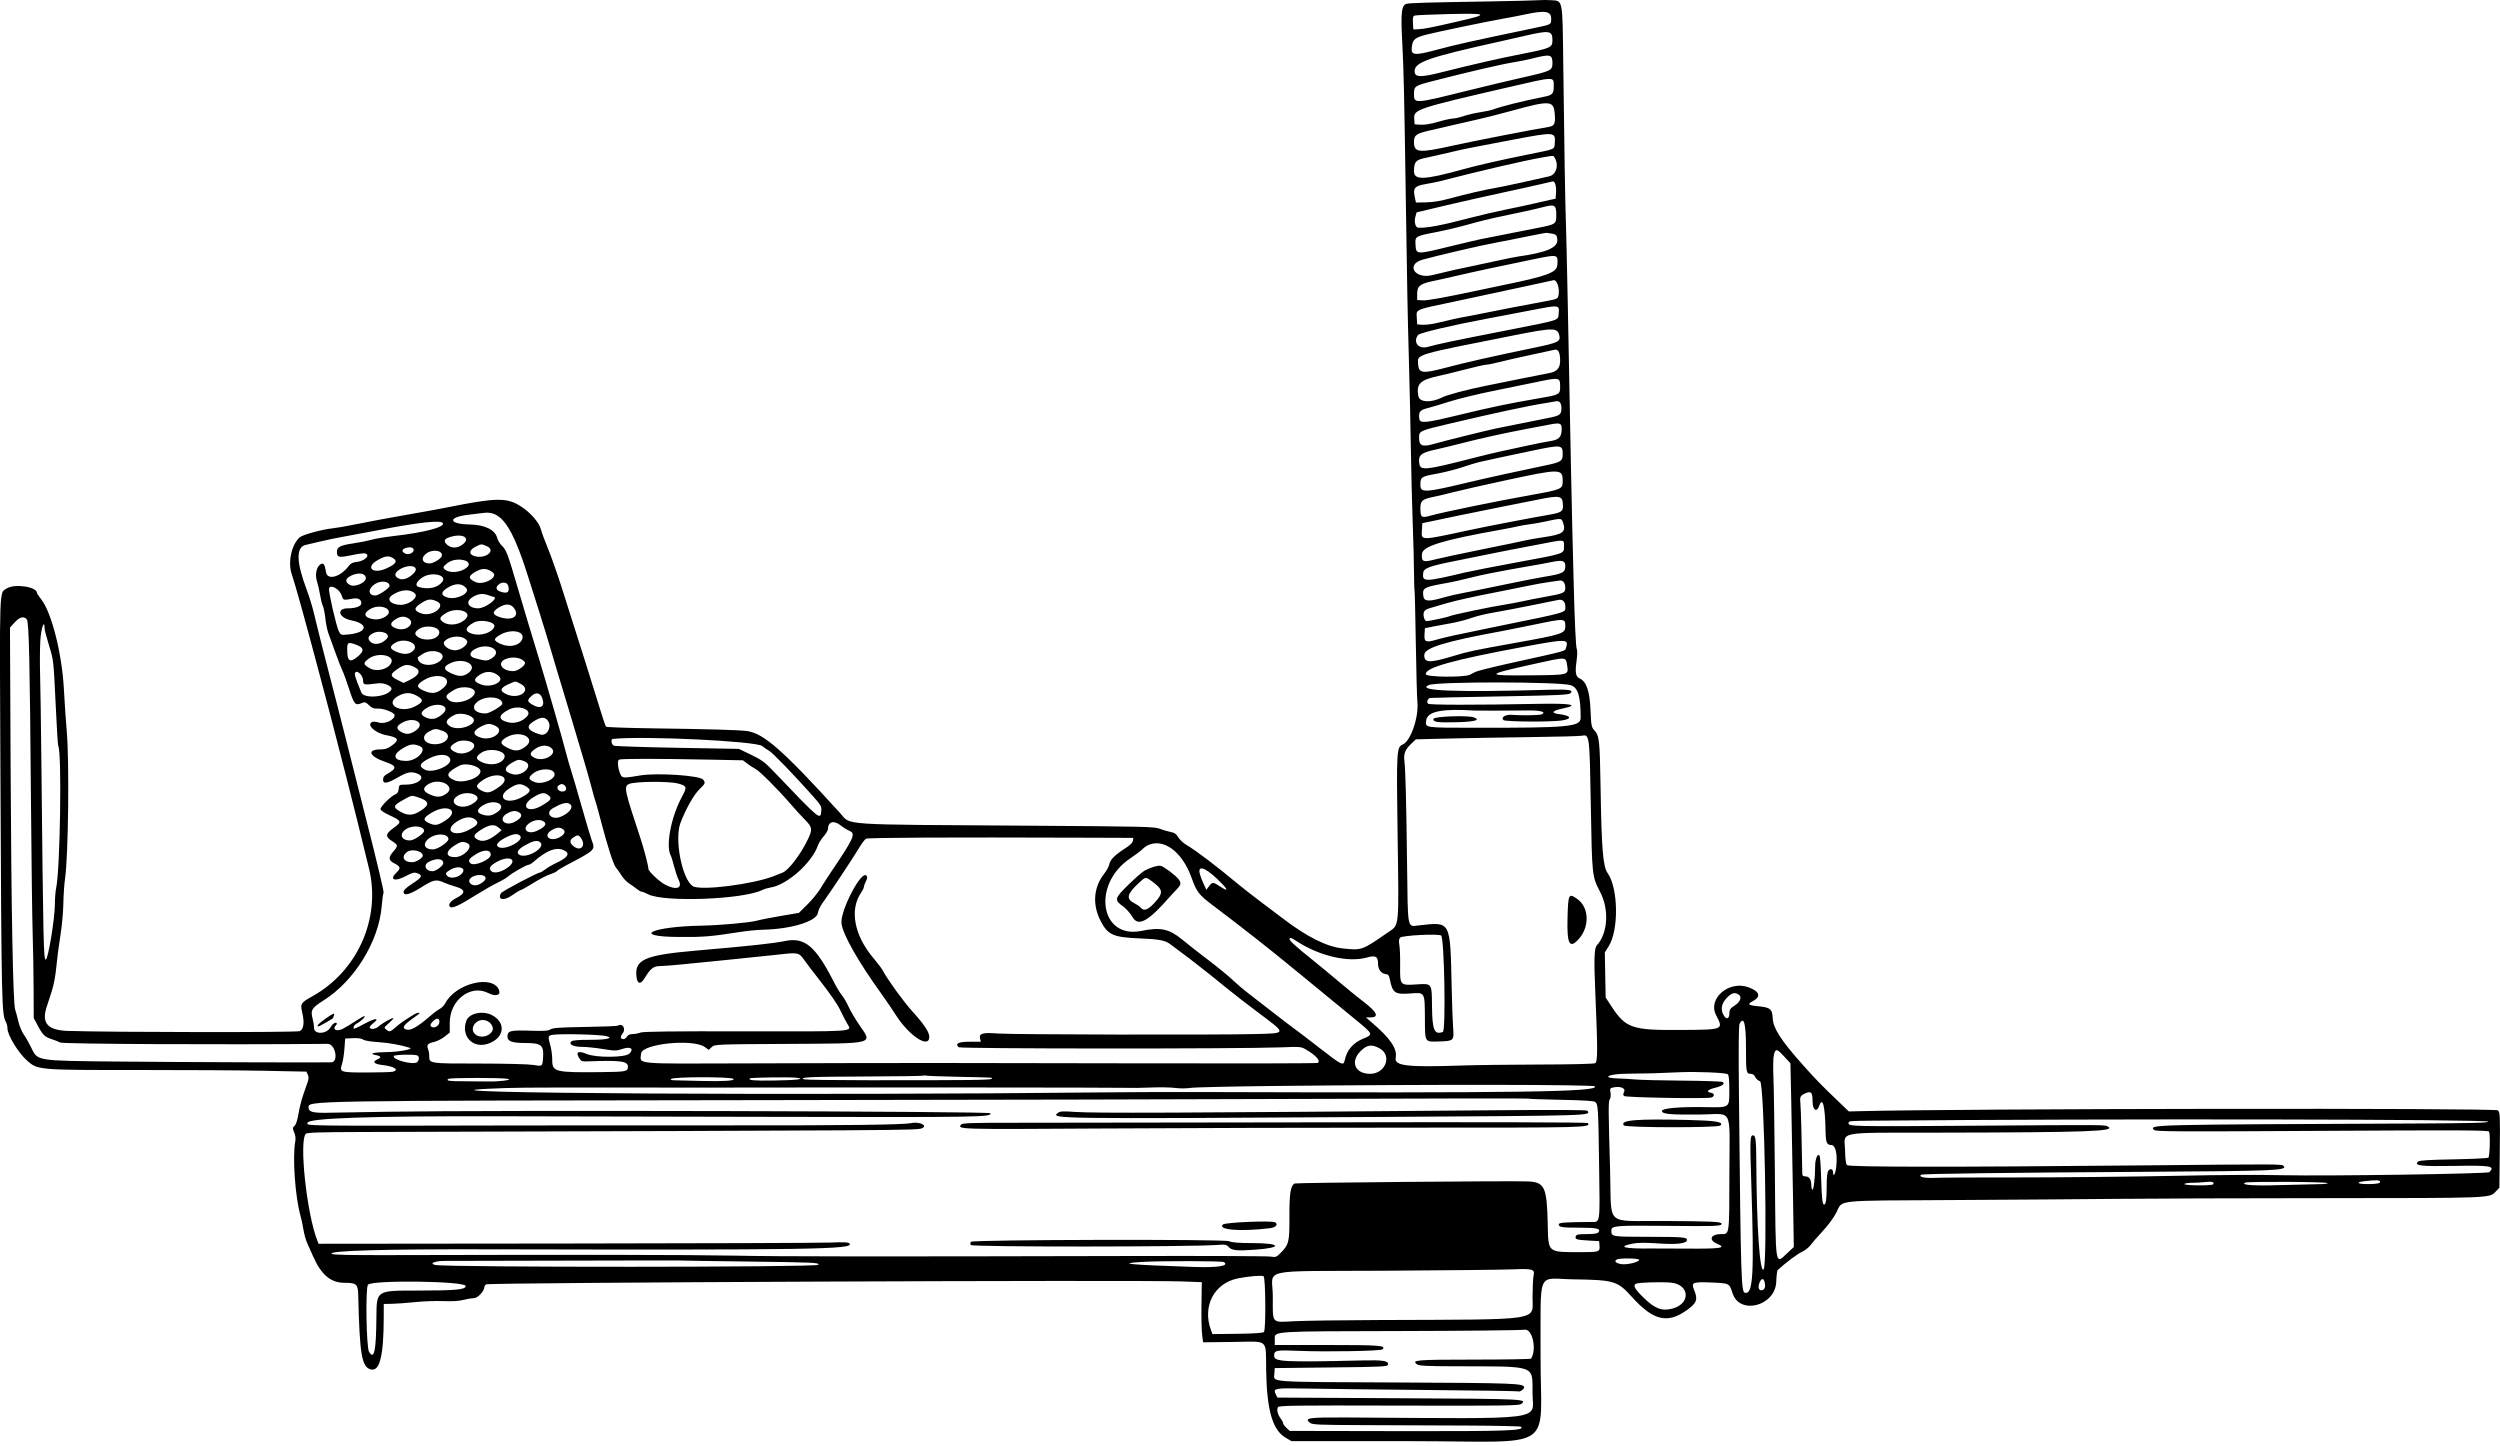 <?xml version="1.0" encoding="UTF-8" standalone="no"?>
<!DOCTYPE svg PUBLIC "-//W3C//DTD SVG 1.1//EN" "http://www.w3.org/Graphics/SVG/1.1/DTD/svg11.dtd">
<svg width="100%" height="100%" viewBox="0 0 600 347" version="1.1" xmlns="http://www.w3.org/2000/svg" xmlns:xlink="http://www.w3.org/1999/xlink" xml:space="preserve" xmlns:serif="http://www.serif.com/" style="fill-rule:evenodd;clip-rule:evenodd;stroke-linejoin:round;stroke-miterlimit:2;">
    <g id="path4152" transform="matrix(-1,0,0,-1,599.976,346.007)">
        <path d="M227.62,345.959C224.862,345.762 224.98,346.4 224.793,330.593C224.561,310.936 224.328,297.073 224.147,292.164C224.012,288.484 223.523,264.762 222.937,233.388C222.852,228.818 222.711,222.379 222.624,219.079C222.537,215.779 222.397,210.309 222.314,206.924C222.058,196.512 221.782,190.636 221.525,190.138C221.39,189.876 221.427,188.611 221.607,187.327C221.998,184.541 221.816,183.607 220.792,183.14C219.228,182.427 218.436,180.073 218.249,175.576C218.095,171.861 218.022,171.472 217.344,170.743C216.144,169.453 216.025,168.388 215.847,157.404C215.601,142.172 215.266,138.05 214.147,136.465C211.574,132.821 211.437,122.768 213.907,118.873L214.821,117.431L214.619,106.605L213.325,104.629C209.772,99.201 208.411,98.731 196.503,98.815C186.229,98.887 186.296,98.858 188.116,102.376C190.197,106.401 184.943,110.833 180.237,109.023C177.586,108.004 177.279,106.77 179.403,105.672C180.663,105.02 180.348,104.722 178.194,104.526C175.108,104.247 174.631,103.866 174.523,101.599C174.409,99.226 172.506,96.275 167.384,90.531C164.114,86.865 162.949,85.667 158.641,81.546L156.251,79.258L153.739,79.323C129.249,79.954 1.069,80.119 0.469,79.518C-0.025,79.02 -0.062,78.235 0.028,69.96L0.125,60.945L1.034,59.997C2.515,58.451 2.015,58.471 41.053,58.45C61.363,58.44 84.211,58.364 91.827,58.282C99.444,58.2 117.2,58.071 131.286,57.995C160.107,57.84 157.691,58.093 159.216,55.066C159.857,53.793 161.184,51.979 162.528,50.539C163.761,49.216 165.077,47.701 165.452,47.171C165.827,46.64 166.771,45.907 167.549,45.542C168.675,45.012 171.276,43.059 173.33,41.2C173.474,41.07 173.627,39.824 173.67,38.431C173.85,32.587 182.436,30.293 184.16,35.628C184.941,38.044 184.902,38.024 189.297,38.208C193.721,38.394 194.139,38.216 193.406,36.463C192.423,34.11 192.718,33.293 195.184,31.539C199.802,28.253 203.2,29.077 208.294,34.718C211.802,38.603 212.504,38.814 222.488,38.969C231.253,39.106 230.165,41.648 230.241,20.853C230.328,-2.951 225.661,0.129 261.639,0.129L290.004,0.129L291.451,0.979C294.572,2.814 295.937,7.552 296.098,17.109C296.228,24.87 295.28,24.047 303.963,23.942L311.237,23.854L311.469,25.685C311.597,26.692 311.666,29.94 311.623,32.902L311.545,38.287L316.314,38.462C326.941,38.851 482.804,38.196 483.334,37.759C483.545,37.585 483.718,37.318 483.718,37.166C483.718,36.159 485.32,34.44 486.261,34.436C486.809,34.434 487.951,34.248 488.799,34.022C489.809,33.753 491.456,33.656 493.569,33.742C495.344,33.813 498.389,33.706 500.336,33.502C502.282,33.299 504.775,33.115 505.875,33.094L507.875,33.055L507.879,29.824C507.893,20.65 508.842,16.804 510.96,17.336C513.161,17.888 513.666,20.851 514,35.165C514.061,37.809 514.418,38.133 517.258,38.133C520.616,38.133 522.86,40.024 524.849,44.527C525.276,45.496 525.9,46.891 526.235,47.628C526.57,48.365 526.978,49.819 527.143,50.859C527.308,51.899 527.637,53.443 527.875,54.289C529.141,58.802 529.81,68.358 529.114,72.011C528.977,72.732 529.063,73.498 529.364,74.218C529.787,75.23 529.78,75.361 529.276,75.817C528.929,76.131 528.586,77.183 528.347,78.667C528.138,79.961 527.63,81.999 527.217,83.195C526.805,84.391 526.311,85.819 526.121,86.367C525.872,87.084 525.867,87.568 526.105,88.089L526.435,88.815L536.387,89.019C541.861,89.132 555.757,89.216 567.268,89.207C590.66,89.189 590.914,89.211 593.419,91.409C595.589,93.315 598.191,97.583 598.191,99.236C598.191,99.671 598.346,100.316 598.535,100.669C599.577,102.616 599.617,104.406 599.877,160.671C600.087,206.254 600.177,203.596 598.395,204.764C596.53,205.986 591.114,205.203 591.114,203.713C591.114,203.587 590.638,202.873 590.057,202.126C587.566,198.925 585.096,189.112 584.641,180.611C584.456,177.142 584.157,172.71 583.977,170.764C583.307,163.522 583.563,140.63 584.375,135.067C584.561,133.798 584.74,131.098 584.774,129.067C584.807,127.036 585.132,123.574 585.495,121.373C585.857,119.173 586.289,115.85 586.454,113.988C586.634,111.94 587.067,109.631 587.548,108.141C587.985,106.787 588.551,105.038 588.805,104.253C590.036,100.455 588.496,98.738 583.728,98.589C572.678,98.244 528.691,98.201 528.029,98.535C527.078,99.016 526.87,100.603 527.444,103.017C527.94,105.107 527.784,105.355 524.989,106.91C514.195,112.92 508.571,125.498 511.369,137.375C512.219,140.987 515.985,156.173 516.787,159.224C517.674,162.602 518.819,167.045 519.403,169.379C519.742,170.733 520.443,173.433 520.961,175.38C521.478,177.326 522.579,181.48 523.407,184.611C526.495,196.294 529.289,206.361 529.921,208.086C530.949,210.889 530.051,215.246 528.079,217.031C527.387,217.657 522.805,218.919 520.182,219.207C519.167,219.318 517.089,219.67 515.566,219.988C512.357,220.659 506.031,221.833 499.872,222.9C497.503,223.31 494.11,223.937 492.333,224.293C480.893,226.586 478.344,226.619 475.04,224.523C472.652,223.007 470.6,220.656 470.152,218.923C469.977,218.246 469.208,216.168 468.442,214.307C467.676,212.445 466.213,208.291 465.19,205.075C459.634,187.608 458.426,183.785 457.266,179.995C455.266,173.46 454.738,171.858 454.499,171.599C454.377,171.466 449.303,171.289 443.225,171.204C429.684,171.016 422.811,170.822 420.787,170.569C416.739,170.065 412.088,165.981 398.337,150.853C395.639,147.886 399.394,148.136 353.128,147.84C325.113,147.66 322.913,147.608 321.586,147.092C320.802,146.787 319.631,146.441 318.985,146.323C318.09,146.16 317.663,145.861 317.195,145.068C316.857,144.495 316.001,143.685 315.293,143.268C312.914,141.868 307.988,138.131 302.637,133.665C301.612,132.809 299.181,130.915 297.234,129.455C295.288,127.995 293.003,126.272 292.157,125.626C286.281,121.137 281.549,118.769 277.669,118.376C273.063,117.911 273.177,117.87 266.769,122.303C264.099,124.151 264.224,122.814 264.556,145.935C264.841,165.78 264.787,166.71 263.329,167.324C261.393,168.139 259.4,174.002 259.81,177.675C259.905,178.528 260.072,184.834 260.182,191.689C260.292,198.543 260.428,204.234 260.486,204.333C260.543,204.433 260.601,206.371 260.614,208.641C260.629,210.911 260.772,216.368 260.934,220.769C261.096,225.169 261.291,232.994 261.367,238.156C261.443,243.318 261.654,252.873 261.835,259.389C262.156,270.935 262.255,276.056 262.593,298.932C262.951,323.183 263.091,329.353 263.429,335.705C263.822,343.091 263.631,344.79 262.373,345.098C261.551,345.299 257.152,345.426 242.92,345.657C236.996,345.754 231.526,345.889 230.765,345.957C230.003,346.026 228.584,346.025 227.61,345.957L227.62,345.959ZM234.086,342.518C235.565,342.202 237.814,341.767 239.083,341.553C242.345,341.001 255.49,338.267 257.701,337.681C260.281,336.996 260.836,336.573 261.086,335.094C261.496,332.665 260.808,332.549 255.085,334.081C250.37,335.344 247.037,336.087 232.059,339.217C227.521,340.165 227.697,340.072 227.697,341.522C227.697,343.359 229.12,343.58 234.086,342.518L234.086,342.518ZM260.409,342.281C260.866,342.147 260.947,341.843 260.87,340.529L260.778,338.939L259.399,339.004C258.122,339.065 256.423,339.406 249.546,340.985C242.487,342.606 242.927,342.857 252.417,342.625C256.508,342.525 260.104,342.37 260.409,342.281L260.409,342.281ZM234.006,337.409C235.698,337.018 238.468,336.39 240.16,336.014C257.262,332.217 260.47,331.092 260.47,328.892C260.47,327.415 259.014,327.378 253.782,328.717C251.537,329.292 249.008,329.916 248.161,330.103C247.315,330.29 245.099,330.807 243.238,331.251C241.376,331.695 237.36,332.547 234.314,333.144C227.86,334.41 227.39,334.625 227.39,336.309C227.39,338.68 228.045,338.789 234.006,337.409L234.006,337.409ZM231.954,332.031C233.252,331.701 235.283,331.281 236.468,331.097C239.452,330.635 247.123,328.856 256.394,326.477C260.355,325.46 260.624,325.272 260.624,323.526C260.624,321.069 260.586,321.071 248.315,324.12C243.83,325.234 237.598,326.721 234.468,327.424C227.684,328.947 227.39,329.091 227.39,330.894C227.39,332.921 227.927,333.055 231.954,332.031L231.954,332.031ZM238.468,324.954C259.676,320.053 260.699,319.713 260.564,317.611L260.471,316.167L258.991,316.073C258.057,316.013 256.527,316.268 254.837,316.765C253.366,317.198 251.782,317.552 251.317,317.552C250.852,317.552 249.675,317.82 248.701,318.148C247.728,318.475 245.936,318.89 244.721,319.07C243.506,319.25 242.142,319.538 241.691,319.709C239.658,320.482 234.958,321.657 229.269,322.814C227.389,323.196 227.082,323.541 227.082,325.268C227.082,327.7 226.516,327.716 238.468,324.954L238.468,324.954ZM237.083,319.447C240.13,318.613 243.661,317.709 244.93,317.439C246.2,317.168 248.692,316.597 250.469,316.169C252.246,315.742 255.016,315.1 256.624,314.742C260.052,313.979 260.624,313.585 260.624,311.987C260.624,309.328 259.532,309.221 251.239,311.072C246.661,312.094 231.459,315.056 228.239,315.554C226.869,315.766 226.604,316.424 226.865,318.956C227.165,321.864 228.091,321.908 237.083,319.447L237.083,319.447ZM236.864,312.484C247.448,310.488 248.383,310.299 252.623,309.293C254.739,308.79 256.954,308.288 257.547,308.177C260.184,307.68 260.611,307.225 260.62,304.896C260.628,302.697 258.103,302.804 248.777,305.396C245.414,306.33 239.635,307.645 233.237,308.932C226.495,310.288 226.946,310.095 226.832,311.669C226.637,314.377 226.765,314.388 236.864,312.484L236.864,312.484ZM230.006,308.186C234.306,307.436 244.782,305 254.469,302.497C255.062,302.344 256.565,302.044 257.809,301.83C260.478,301.37 260.897,300.873 260.432,298.712L260.149,297.396L257.686,297.443C256.025,297.475 254.125,297.792 251.846,298.417C248.158,299.429 243.584,300.482 240.929,300.929C239.431,301.182 231.421,302.912 228.19,303.682C226.505,304.083 225.815,306.22 226.785,308.033C227.16,308.735 226.923,308.724 230.005,308.186L230.006,308.186ZM229.94,301.865C231.33,301.531 235.721,300.557 239.699,299.703C243.676,298.848 249.87,297.448 253.462,296.593L259.993,295.037L260.291,293.959C260.62,292.769 260.275,291.414 259.631,291.366C257.704,291.219 253.989,291.917 247.237,293.695C244.868,294.319 240.99,295.222 238.621,295.701C236.251,296.18 233.136,296.849 231.697,297.187C230.258,297.526 228.527,297.919 227.85,298.061L226.62,298.319L226.526,299.96C226.445,301.364 226.78,302.474 227.284,302.474C227.354,302.474 228.548,302.2 229.939,301.865L229.94,301.865ZM229.508,296.329C231.156,295.889 235.988,294.82 240.006,294.007C241.952,293.613 245.256,292.799 247.348,292.198C249.44,291.597 253.04,290.737 255.349,290.288C260.343,289.316 260.372,289.298 260.253,287.3C260.11,284.897 260.064,284.893 252.57,286.727C248.96,287.611 245.384,288.454 244.622,288.602C243.86,288.75 241.368,289.244 239.083,289.7C236.798,290.156 233.208,290.865 231.105,291.277C226.511,292.175 226.466,292.206 226.466,294.459C226.466,296.799 226.855,297.038 229.508,296.329L229.508,296.329ZM233.39,289.269C235.76,288.776 239.36,288.067 241.391,287.692C244.586,287.103 255.102,284.651 258.542,283.693C262.66,282.546 260.454,278.952 256.26,279.972C251.681,281.086 249.751,281.522 246.623,282.149C244.93,282.488 242.092,283.096 240.315,283.501C238.537,283.906 236.391,284.334 235.545,284.452C228.924,285.375 226.086,286.581 226.219,288.413C226.317,289.755 226.401,289.812 228.775,290.124C228.944,290.146 231.021,289.762 233.391,289.269L233.39,289.269ZM231.544,283.864C238.849,282.373 246.993,280.623 250.315,279.833C252.177,279.39 254.649,278.837 255.81,278.604C259.119,277.941 259.854,277.382 259.854,275.53L259.854,274.009L258.623,273.919C257.475,273.835 253.362,274.578 244.468,276.476C242.437,276.909 240.152,277.392 239.39,277.548C228.595,279.76 226.347,280.593 226.215,282.429C226.033,284.973 226.067,284.982 231.543,283.864L231.544,283.864ZM234.73,277.106C238.901,276.187 246.05,274.652 250.615,273.696C260.57,271.61 260.067,271.822 259.947,269.759L259.855,268.162L258.625,268.062C257.948,268.007 256.425,268.187 255.24,268.463C254.055,268.739 252.254,269.157 251.239,269.392C250.223,269.628 248.838,269.908 248.161,270.015C247.484,270.122 246.03,270.403 244.93,270.638C242.319,271.198 232.634,273.071 229.003,273.719C226.428,274.179 226.136,274.3 225.965,274.983C225.577,276.527 226.203,278.738 227.037,278.774C227.097,278.776 230.559,278.026 234.73,277.106L234.73,277.106ZM233.391,271.375C236.945,270.689 241.237,269.869 242.93,269.554C251.338,267.99 259.254,266.123 259.638,265.614C260.942,263.882 259.532,262.131 257.329,262.747C254.748,263.47 251.742,264.1 238.16,266.765C225.559,269.238 226.03,269.092 225.908,270.568C225.712,272.948 225.418,272.916 233.391,271.375L233.391,271.375ZM236.621,265.527C260.51,260.798 259.773,261.016 259.64,258.721C259.506,256.401 258.653,256.268 253.171,257.714C248.045,259.067 241.922,260.45 231.391,262.635C225.987,263.756 225.398,264.057 225.747,265.519C226.194,267.397 227.17,267.398 236.621,265.527L236.621,265.527ZM232.621,260.824C235.414,260.225 238.806,259.452 240.16,259.106C241.514,258.761 242.928,258.476 243.301,258.473C243.675,258.471 245.891,257.971 248.225,257.364C250.56,256.756 253.439,256.053 254.624,255.801C259.157,254.836 260.122,253.887 259.57,250.94C259.285,249.421 256.508,249.281 253.813,250.65C252.664,251.234 247.875,252.51 243.545,253.385C241.514,253.796 237.498,254.608 234.621,255.19C231.744,255.772 228.885,256.336 228.267,256.443C226.337,256.779 225.543,257.65 225.543,259.434C225.543,261.395 225.989,262.275 226.878,262.068C227.244,261.983 229.828,261.423 232.621,260.824L232.621,260.824ZM231.243,254.31C233.27,253.884 237.975,252.919 241.699,252.165C245.423,251.412 250.152,250.254 252.209,249.592C254.266,248.931 256.656,248.22 257.519,248.013C259.176,247.615 259.566,247.077 259.342,245.498C259.176,244.321 257.831,244.459 249.392,246.516C242.31,248.242 237.438,249.259 231.158,250.321C225.641,251.255 225.543,251.305 225.543,253.197C225.543,255.457 225.666,255.481 231.243,254.31ZM229.082,249.26C232.818,248.698 241.336,246.872 252.162,244.31C259.354,242.608 259.394,242.59 259.394,240.931C259.394,238.946 258.603,238.657 255.574,239.537C253.242,240.215 243.247,242.693 240.776,243.206C238.509,243.676 232.184,244.946 228.353,245.7C225.618,246.238 225.236,246.517 225.236,247.982C225.236,249.308 225.706,249.896 226.598,249.687C226.949,249.605 228.067,249.412 229.083,249.26L229.082,249.26ZM233.39,243.106C238.59,242.128 244.924,240.734 249.045,239.66C251.098,239.125 253.898,238.446 255.269,238.151C258.961,237.356 259.643,236.789 259.341,234.763C259.079,233.002 257.995,233.114 246.314,236.106C243.945,236.713 241.037,237.415 239.852,237.666C238.667,237.917 235.829,238.531 233.544,239.031C231.259,239.531 228.738,240.031 227.941,240.143C225.935,240.425 225.239,241.076 225.18,242.725C225.118,244.45 225.448,244.618 227.95,244.137C229.08,243.92 231.528,243.456 233.39,243.106L233.39,243.106ZM232.313,237.827C237.49,236.746 243.109,235.539 244.93,235.117C245.692,234.941 247.561,234.372 249.085,233.853C250.608,233.335 253.369,232.637 255.222,232.302C258.918,231.635 259.074,231.526 259.081,229.61C259.087,227.669 258.019,227.733 247.238,230.323C243.707,231.171 234.011,233.299 229.19,234.285C225.376,235.065 224.928,235.344 224.928,236.944C224.928,239.293 225.162,239.321 232.313,237.827L232.313,237.827ZM238.929,230.658C244.007,229.56 249.476,228.321 251.084,227.904C252.692,227.488 254.839,226.981 255.854,226.778C258.605,226.228 259.086,225.824 259.081,224.073C259.073,221.804 258.859,221.64 256.686,222.244C253.486,223.134 241.024,225.691 232.313,227.245C225.265,228.503 224.928,228.651 224.928,230.493C224.928,233.589 225.349,233.594 238.93,230.658L238.929,230.658ZM231.415,225.99C233.517,225.56 237.314,224.806 239.853,224.314C242.391,223.822 246.892,222.909 249.854,222.285C252.816,221.661 256.001,220.991 256.931,220.796L258.624,220.442L258.718,218.794C258.867,216.21 259.284,216.211 247.392,218.771C243.244,219.664 232.315,221.769 228.071,222.492C225.353,222.956 224.823,223.299 224.859,224.573C224.932,227.131 225.375,227.227 231.415,225.99L231.415,225.99ZM487.474,222.474C492.609,221.885 492.443,220.233 487.239,220.134C483.625,220.065 481.173,218.868 480.647,216.913C480.483,216.306 479.99,215.471 479.55,215.059C478.473,214.05 478.164,213.24 475.856,205.386C473.85,198.558 473.124,196.139 470.643,187.999C468.844,182.1 465.031,168.836 464.173,165.492C463.798,164.03 463.202,161.953 462.849,160.876C462.496,159.799 461.365,155.941 460.335,152.302C459.304,148.663 458.249,145.115 457.989,144.418C457.078,141.968 456.963,142.083 464.087,138.323C465.217,137.727 466.222,137.107 466.322,136.947C466.421,136.786 467.169,136.434 467.984,136.163C468.799,135.892 470.557,134.982 471.89,134.14C473.224,133.298 474.598,132.522 474.944,132.415C475.29,132.309 476.214,131.755 476.999,131.184C478.999,129.728 480.641,129.994 479.752,131.63C479.499,132.096 470.979,136.608 470.353,136.608C470.209,136.608 469.631,136.96 469.068,137.389C468.504,137.819 467.343,138.495 466.488,138.891C463.568,140.244 463.013,141.265 464.792,142.009C466.573,142.753 468.846,141.868 471.754,139.301C472.281,138.835 472.899,138.454 473.126,138.454C473.64,138.454 477.186,136.425 478.076,135.622C478.437,135.296 479.572,134.632 480.597,134.147C481.623,133.662 483.918,132.352 485.697,131.235C489.761,128.684 491.422,127.917 491.944,128.351C492.523,128.831 491.918,129.729 490.543,130.43C488.121,131.666 488.18,132.535 490.734,133.241C491.535,133.462 492.744,133.891 493.421,134.195C495.295,135.037 495.941,134.902 498.832,133.069C501.651,131.282 503.114,130.909 503.114,131.977C503.114,132.383 502.41,133.033 500.937,133.986C498.66,135.459 498.446,135.947 499.86,136.447C500.572,136.699 501.022,136.58 502.651,135.71C505.267,134.312 506.642,134.884 504.807,136.608C503.746,137.604 503.838,138.032 505.268,138.762C506.769,139.528 506.841,140.198 505.576,141.639C504.382,142.998 504.409,143.216 505.884,144.147C507.553,145.201 507.485,145.883 505.576,147.254C503.451,148.781 503.509,148.961 506.576,150.384C507.82,150.96 508.653,151.536 508.653,151.819C508.653,152.436 506.271,154.846 505.212,155.301C504.594,155.566 504.362,155.911 504.289,156.671C504.192,157.684 504.186,157.687 502.499,157.701C499.503,157.724 497.682,159.455 499.751,160.312C501.242,160.93 502.211,160.746 504.541,159.402C507.122,157.914 508.038,157.791 508.038,158.933C508.038,159.489 507.763,159.869 507.092,160.241C504.639,161.599 504.713,162.212 507.442,163.126C511.368,164.44 512.058,166.15 508.662,166.15C507.533,166.15 506.921,166.357 505.93,167.075C504.023,168.456 504.326,169.017 507.273,169.562C509.993,170.065 512.17,172.141 510.607,172.742C510.327,172.849 509.655,172.79 509.112,172.611C507.647,172.128 505.268,173.212 505.268,174.363C505.268,174.983 507.94,176.028 509.314,175.947C510.247,175.892 510.686,176.06 511.406,176.75C512.247,177.556 512.388,177.593 513.249,177.237C514.711,176.631 515,176.966 516.19,180.646C516.804,182.545 517.514,184.501 517.769,184.994C518.023,185.486 518.785,187.437 519.462,189.329C520.139,191.221 520.901,193.317 521.156,193.988C521.411,194.658 521.743,196.282 521.892,197.597C522.042,198.912 522.319,200.275 522.507,200.626C522.695,200.977 522.983,202.122 523.147,203.171C523.311,204.22 523.652,205.713 523.905,206.49C524.43,208.103 524.031,209.969 523.031,210.587C522.334,211.017 522.015,210.551 521.738,208.701C521.429,206.644 518.255,207.508 516.273,210.188C515.822,210.799 515.32,211.044 514.281,211.162C512.835,211.325 511.491,212.288 511.865,212.893C512.152,213.357 512.912,213.321 515.935,212.698C518.68,212.133 519.099,212.246 519.111,213.558C519.122,214.702 518.349,215.12 515.411,215.559C513.81,215.798 511.738,216.209 510.808,216.471C509.877,216.734 507.453,217.138 505.422,217.369C498.248,218.186 493.338,219.454 493.66,220.408C493.956,221.285 499.575,220.662 510.192,218.575C512.308,218.159 515.493,217.565 517.27,217.255C519.047,216.946 521.678,216.401 523.117,216.045C524.555,215.689 526.111,215.324 526.573,215.234C528.957,214.769 528.896,211.169 526.391,204.534C525.767,202.88 524.977,200.319 524.635,198.841C523.932,195.798 521.243,185.191 519.196,177.382C518.441,174.505 517.505,170.835 517.116,169.227C516.726,167.619 514.855,160.211 512.957,152.764C511.06,145.317 509.251,138.047 508.938,136.608C508.625,135.17 508.241,133.48 508.085,132.854C507.93,132.228 507.876,131.642 507.965,131.552C508.055,131.462 508.24,130.065 508.377,128.447C509.085,120.047 514.915,110.593 522.239,105.963C525.192,104.097 525.492,103.595 524.934,101.459C524.744,100.735 524.598,99.769 524.609,99.312C524.645,97.707 521.632,97.764 520.706,99.387C520.197,100.28 519.488,100.771 519.169,100.452C519.078,100.361 519.167,100.122 519.367,99.922C519.985,99.304 519.777,98.757 518.925,98.757C518.171,98.757 517.334,99.197 514.104,101.291C513.391,101.753 512.682,102.134 512.529,102.137C512.079,102.146 513.347,100.887 514.269,100.411C514.734,100.17 515.116,99.757 515.116,99.493C515.116,98.916 515.139,98.908 512.242,100.447C509.802,101.744 508.758,101.722 510.435,100.409C510.982,99.981 511.35,99.504 511.254,99.348C510.96,98.874 509.807,99.032 509.135,99.639C508.23,100.456 505.576,101.943 505.576,101.633C505.576,101.49 506.095,100.924 506.73,100.375C507.846,99.409 507.864,99.361 507.287,98.913C506.47,98.28 506.356,98.307 505.038,99.459C503.979,100.386 502.877,101.152 500.549,102.579C499.85,103.008 498.94,103.068 499.447,102.653C499.518,102.595 500.372,101.967 501.345,101.258C503.261,99.862 503.547,99.186 502.35,98.885C501.398,98.646 499.65,99.632 497.169,101.809C496.184,102.673 494.974,103.589 494.481,103.844C493.988,104.099 493.372,104.718 493.113,105.221C490.638,110.006 481.67,112.2 480.204,108.379C479.724,107.129 481.033,106.778 482.804,107.682C487.032,109.838 492.036,105.979 492.036,100.563L492.036,98.194L493.279,97.209C493.963,96.668 495.102,96.095 495.81,95.936C497.32,95.596 497.624,95.233 497.24,94.224C497.086,93.818 496.96,93.09 496.96,92.605C496.96,90.74 497.071,90.757 485.014,90.755C478.933,90.753 473.159,90.61 472.073,90.434C469.733,90.054 469.797,90.007 469.639,92.225C469.429,95.156 470.065,95.68 473.835,95.68C477.029,95.68 478.189,96.089 478.189,97.215C478.189,98.606 477.484,98.796 472.869,98.645C469.389,98.532 468.409,98.593 467.849,98.96C467.295,99.323 465.602,99.441 459.584,99.536C455.421,99.601 451.88,99.739 451.713,99.841C450.591,100.535 449.668,99.107 450.531,98.011C450.871,97.579 451.062,97.085 450.957,96.914C450.643,96.407 449.911,96.56 449.499,97.219C449.245,97.626 448.781,97.835 448.132,97.835C447.591,97.835 446.759,97.993 446.282,98.187C445.653,98.443 438.767,98.526 421.105,98.491C394.545,98.437 395.457,98.373 396.574,100.215C396.961,100.852 397.667,102.204 398.143,103.22C399.003,105.052 400.611,107.385 403.867,111.528C404.798,112.713 406.138,114.479 406.845,115.452C408.349,117.522 408.164,117.49 414.426,116.775C416.576,116.53 421.313,116.038 424.952,115.683C428.591,115.328 433.53,114.836 435.928,114.591C438.326,114.345 440.897,114.144 441.641,114.144C443.125,114.144 443.908,113.524 445.239,111.297C446.194,109.699 446.977,109.76 447.203,111.449C447.774,115.708 445.35,116.79 432.799,117.875C419.651,119.012 414.535,119.564 411.47,120.179C406.826,121.111 404.207,118.896 399.863,110.365C399.193,109.048 398.315,107.594 397.912,107.134C397.51,106.673 396.797,105.453 396.329,104.421C395.861,103.389 394.701,101.417 393.752,100.038C390.525,95.353 389.611,95.594 411.086,95.471C428.44,95.371 428.453,95.371 429.167,94.7L429.881,94.03L430.79,94.701C433.578,96.763 445.919,95.52 446.115,93.158C446.334,90.512 448.402,90.706 420.897,90.794C382.728,90.917 370.486,90.918 325.805,90.805C302.838,90.748 283.901,90.79 283.723,90.901C282.969,91.367 284.063,92.646 286.413,94.045C287.728,94.828 287.761,94.831 292.722,94.637C302.377,94.259 369.525,94.289 369.907,94.671C370.807,95.571 369.959,95.988 367.231,95.988L364.573,95.988L364.763,96.745C365.073,97.982 364.141,98.25 360.518,97.968C357.066,97.698 307.839,97.592 298.636,97.835C291.122,98.032 291.15,97.862 297.803,102.84C300.66,104.978 304.231,107.746 305.738,108.991C309.035,111.713 315.026,116.412 316.941,117.776C317.703,118.319 318.683,119.049 319.119,119.397C320.258,120.308 321.798,120.605 326.327,120.786C332.795,121.045 334.063,121.6 335.798,124.926C337.854,128.868 337.544,133.057 334.956,136.329C334.382,137.053 333.83,138.092 333.727,138.638C333.526,139.712 332.3,140.907 329.712,142.553C328.738,143.173 328.137,143.786 328.075,144.225L327.977,144.917L339.307,144.957C372.596,145.076 391.65,144.986 392.146,144.708C392.442,144.543 393.262,143.428 393.97,142.231C395.233,140.095 401,131.416 402.664,129.147C403.129,128.513 403.591,127.49 403.692,126.872C404.015,124.885 410.156,123.014 416.798,122.878C418.152,122.85 420.714,122.599 422.491,122.319C429.446,121.225 431.166,121.086 437.21,121.136C448.627,121.23 443.634,123.634 431.57,123.851C427.312,123.928 420.102,124.568 418.467,125.015C417.549,125.265 414.874,125.794 412.522,126.191L408.246,126.912L406.214,128.915C405.096,130.017 403.697,131.723 403.105,132.707C402.512,133.69 401.31,135.559 400.433,136.86C395.003,144.912 394.543,145.945 396.104,146.597C396.654,146.827 397.642,147.444 398.3,147.967C399.861,149.207 401.258,148.785 401.258,147.072C401.258,146.734 401.721,145.938 402.287,145.303C402.853,144.668 403.47,143.695 403.659,143.141C405.08,138.958 411.082,133.615 415.044,133.005C415.671,132.908 416.547,132.646 416.992,132.423C421.556,130.128 440.628,129.407 444.425,131.386C445.066,131.72 445.759,131.996 445.965,132C446.171,132.004 446.686,132.287 447.109,132.631C447.532,132.974 448.381,133.585 448.995,133.989C449.61,134.393 450.428,135.251 450.815,135.897C451.201,136.542 451.788,137.374 452.119,137.744C452.758,138.459 454.135,142.743 455.898,149.5C456.49,151.766 457.034,153.718 457.108,153.837C457.181,153.956 457.596,155.425 458.029,157.102C458.462,158.779 459.425,162.158 460.168,164.612C460.911,167.066 461.96,170.597 462.5,172.459C463.04,174.321 463.829,176.952 464.254,178.306C464.678,179.66 465.555,182.568 466.202,184.768C468.17,191.464 469.545,196.016 470.475,198.924C470.962,200.448 472.214,204.394 473.255,207.695C477.051,219.719 479.688,223.494 483.883,222.915C484.56,222.822 486.177,222.624 487.476,222.475L487.474,222.474ZM392.037,135.855C391.76,135.521 391.788,135.21 392.159,134.492C392.423,133.981 392.64,133.38 392.64,133.157C392.64,132.934 392.966,132.269 393.364,131.68C396.131,127.585 394.926,121.418 390.298,115.991C389.36,114.891 388.384,113.595 388.129,113.111C386.986,110.941 383.074,105.54 380.994,103.26C378.225,100.223 376.946,98.302 376.946,97.177C376.946,94.203 381.792,97.377 385.017,102.464C385.818,103.726 387.341,105.962 388.402,107.433C393.972,115.151 397.713,121.746 398.019,124.387C398.368,127.397 393.216,137.275 392.037,135.855L392.037,135.855ZM481.885,102.366C478.39,100.518 478.934,96.813 482.892,95.498C486.547,94.284 489.43,97.4 488.038,101.06C487.36,102.843 484.096,103.536 481.885,102.366L481.885,102.366ZM485.785,100.551C487.252,99.172 486.371,97.22 484.281,97.22C482.765,97.22 481.427,98.395 481.735,99.456C482.236,101.18 484.472,101.784 485.785,100.551ZM519.853,102.272C519.955,102.004 520.039,101.737 520.039,101.679C520.039,101.538 523.291,99.681 523.539,99.681C524.129,99.681 523.522,100.355 521.914,101.483C519.932,102.873 519.568,103.012 519.853,102.272L519.853,102.272ZM229.384,220.781C230.399,220.561 231.992,220.287 232.923,220.171C233.854,220.056 235.1,219.84 235.692,219.691C236.285,219.542 237.946,219.209 239.385,218.952C253.817,216.374 258.574,214.924 258.71,213.061C258.847,211.187 258.422,210.999 255.68,211.717C254.419,212.048 249.232,213.157 244.154,214.182C239.077,215.206 234.438,216.169 233.845,216.322C233.253,216.475 231.245,216.823 229.383,217.095C224.745,217.773 224.009,218.38 224.919,220.775C225.256,221.662 225.324,221.662 229.383,220.781L229.384,220.781ZM492.433,216.955C493.393,216.59 493.487,216.006 492.699,215.293C491.775,214.457 490.455,214.373 489.324,215.077C486.534,216.814 488.956,218.277 492.433,216.955L492.433,216.955ZM230.614,215.357C233.322,214.83 236.507,214.221 237.692,214.004C238.876,213.787 241.161,213.331 242.769,212.99C244.377,212.649 247.883,211.937 250.561,211.408C256.93,210.148 258.278,209.652 258.409,208.522C258.667,206.287 258.112,206.293 248.309,208.624C246.87,208.966 241.124,210.087 235.541,211.114C224.49,213.146 224.614,213.105 224.614,214.766C224.614,216.641 224.222,216.602 230.614,215.357L230.614,215.357ZM485.883,214.774C487.331,214.035 487.522,213.078 486.312,212.618C483.689,211.621 480.676,213.849 483.178,214.936C484.474,215.5 484.457,215.501 485.883,214.774L485.883,214.774ZM503.244,214.14C503.764,213.631 502.643,212.828 501.731,213.057C500.785,213.294 500.365,214.105 500.981,214.506C501.451,214.812 502.776,214.598 503.244,214.14L503.244,214.14ZM497.593,213.22C499.109,212.141 498.692,210.777 496.846,210.781C496.024,210.782 494.222,211.849 493.98,212.478C493.466,213.819 496.017,214.343 497.593,213.22L497.593,213.22ZM509.439,211.516C512.339,209.816 510.515,208.139 507.31,209.557C504.871,210.636 504.427,211.395 505.795,212.149C506.798,212.702 507.677,212.549 509.439,211.516L509.439,211.516ZM492.563,210.894C493.655,210.063 493.762,209.788 493.179,209.306C492.027,208.354 489.349,208.607 487.947,209.801C485.994,211.464 490.432,212.515 492.563,210.894L492.563,210.894ZM232.615,210.195C233.884,209.991 235.961,209.626 237.23,209.384C238.5,209.141 240.715,208.722 242.154,208.451C243.593,208.181 246.016,207.637 247.539,207.243C249.062,206.849 251.14,206.378 252.155,206.197C258.32,205.098 258.558,204.981 258.403,203.125C258.283,201.695 257.309,201.543 254.084,202.448C251.77,203.097 250.436,203.396 246.462,204.156C245.193,204.399 241.454,205.166 238.154,205.859C234.853,206.553 230.907,207.324 229.383,207.573C224.895,208.306 224.306,208.607 224.306,210.167C224.306,211.475 224.989,211.658 227.747,211.091C229.155,210.802 231.345,210.398 232.615,210.194L232.615,210.195ZM503.873,209.457C505.344,208.624 505.492,207.742 504.26,207.152C503.269,206.677 501.834,207.203 500.634,208.48C499.158,210.051 501.549,210.773 503.873,209.457L503.873,209.457ZM485.348,209.05C487.675,207.872 487.797,207.186 485.838,206.302C483.968,205.459 480.308,207.456 481.663,208.581C482.835,209.553 484.05,209.707 485.348,209.05L485.348,209.05ZM516.239,207.539C517.19,206.916 517.05,206.139 515.886,205.58C514.747,205.035 512.182,206.178 512.182,207.231C512.182,208.592 514.378,208.759 516.239,207.539L516.239,207.539ZM498.663,207.38C500.082,206.403 500.45,205.401 499.488,205.13C497.149,204.471 495.028,204.915 493.882,206.303C492.47,208.013 496.442,208.908 498.663,207.379L498.663,207.38ZM228.305,206.299C229.235,206.186 231.59,205.76 233.536,205.353C235.482,204.945 238.529,204.332 240.306,203.991C245.763,202.942 250.833,201.821 252.769,201.235C253.784,200.928 255.396,200.458 256.351,200.19C257.758,199.796 258.124,199.557 258.282,198.927C258.471,198.173 258.05,196.932 257.605,196.932C256.956,196.932 252.506,197.891 252.06,198.127C251.471,198.439 241.828,200.458 238.767,200.91C237.667,201.072 235.798,201.425 234.613,201.694C233.428,201.963 230.878,202.463 228.946,202.805C224.832,203.533 224.304,203.762 224.304,204.81C224.304,206.149 224.857,206.839 225.787,206.661C226.241,206.575 227.374,206.411 228.305,206.299L228.305,206.299ZM510.083,205.779C511.754,204.645 511.631,203.086 509.873,203.086C509.113,203.086 506.486,204.86 506.486,205.372C506.486,206.551 508.595,206.789 510.083,205.779L510.083,205.779ZM480.491,205.538C481.194,204.762 480.711,204.132 479.176,203.825C478.044,203.599 477.668,204.098 477.994,205.395C478.239,206.373 479.662,206.455 480.491,205.538L480.491,205.538ZM491.978,205.263C494.25,204.104 494.425,203.071 492.434,202.57C490.287,202.029 487.103,203.671 488.06,204.825C488.983,205.936 490.357,206.09 491.978,205.263L491.978,205.263ZM521.01,204.702C521.16,203.945 519.241,195.629 518.654,194.495C518.173,193.565 518.153,193.559 516.251,193.749C511.792,194.194 511.429,196.274 515.662,197.121C518.712,197.731 519.344,200.009 516.463,200.009C514.542,200.009 513.255,200.507 513.255,201.252C513.255,202.151 514.069,202.572 515.335,202.33C517.492,201.916 517.647,201.952 517.912,202.932C518.359,204.592 520.76,205.963 521.01,204.702L521.01,204.702ZM505.793,203.217C507.324,202.216 506.302,200.918 503.921,200.842C501.847,200.776 499.437,202.648 500.397,203.58C501.557,204.706 503.741,204.559 505.793,203.217ZM486.691,202.617C488.378,201.512 487.526,200.009 485.212,200.009C483.418,200.009 479.972,202.683 481.637,202.783C481.679,202.785 482.257,202.977 482.921,203.208C484.222,203.661 485.374,203.48 486.691,202.617L486.691,202.617ZM232.762,200.654C236.147,199.977 240.232,199.203 241.839,198.933C243.447,198.664 245.713,198.101 246.875,197.682C248.038,197.262 250.185,196.709 251.646,196.452C253.108,196.195 255.134,195.817 256.15,195.612L257.996,195.239L258.09,193.774C258.209,191.919 257.818,191.737 255.277,192.466C253.036,193.108 250.698,193.621 240.609,195.68C223.184,199.237 224.299,198.909 224.299,200.473C224.299,201.627 224.978,202.248 225.992,202.022C226.33,201.947 229.377,201.331 232.762,200.654L232.762,200.654ZM498.911,201.233C500.708,200.093 500.698,199.421 498.874,198.789C496.175,197.853 492.675,200.615 495.181,201.704C496.653,202.344 497.285,202.264 498.911,201.233L498.911,201.233ZM480.358,200.147C481.889,199.181 481.835,198.527 480.179,197.945C477.088,196.86 475.076,198.105 476.662,200.121C477.488,201.171 478.723,201.179 480.358,200.147L480.358,200.147ZM510.825,199.995C512.994,198.889 512.702,197.708 510.175,197.37C508.68,197.169 506.644,198.166 506.644,199.098C506.644,200.318 509.141,200.854 510.825,199.995L510.825,199.995ZM492.809,198.94C494.56,197.914 494.718,197.37 493.482,196.617C491.901,195.653 489.321,196.141 488.077,197.639C486.698,199.301 490.439,200.329 492.809,198.94ZM505.333,197.186C506.519,196.342 506.308,195.637 504.719,195.133C502.325,194.374 500.06,196.561 502.086,197.676C503.085,198.226 504.085,198.076 505.333,197.186L505.333,197.186ZM596.467,196.619L597.583,195.384L597.43,161.923C597.273,127.683 596.848,105.059 596.336,103.69C596.177,103.267 595.845,102.032 595.597,100.946C595.349,99.86 594.749,98.406 594.264,97.715C593.779,97.024 592.992,95.647 592.516,94.654C590.924,91.336 591.524,91.435 571.879,91.235C558.062,91.094 521.692,90.962 520.436,91.049C518.641,91.172 519.508,95.495 521.325,95.48C547.471,95.255 584.801,95.441 585.509,95.799C585.968,96.032 586.899,96.397 587.576,96.61C589.218,97.128 589.719,97.613 590.892,99.822L591.884,101.69L591.91,108.614C591.924,112.422 592.027,118.446 592.138,122C592.249,125.554 592.427,139.264 592.533,152.465C592.812,187.397 593.021,196.726 593.537,197.347C594.247,198.201 595.267,197.949 596.467,196.62L596.467,196.619ZM231.539,196.142C234.416,195.541 237.808,194.86 239.078,194.627C253.315,192.021 258.157,190.536 258.157,188.777C258.157,186.857 256.888,186.833 250.925,188.639C247.519,189.671 246.317,189.924 236.308,191.718C225.025,193.741 224.307,193.977 224.307,195.66C224.307,197.63 224.382,197.635 231.539,196.142L231.539,196.142ZM486.137,196.646C488.409,195.487 488.579,194.43 486.583,193.875C484.495,193.295 481.808,194.191 481.333,195.625C480.971,196.721 484.515,197.474 486.137,196.646L486.137,196.646ZM499.337,195.089C500.509,194.374 500.609,193.736 499.645,193.115C497.847,191.957 494.781,192.549 494.549,194.1C494.334,195.531 497.53,196.19 499.337,195.088L499.337,195.089ZM590.298,192.239C590.405,190.335 590.43,186.7 590.353,184.161C590.277,181.622 590.14,172.344 590.05,163.543C589.597,119.35 589.516,115.691 588.998,115.691C588.443,115.691 586.823,125.471 586.806,128.923C586.8,130.362 586.669,132.093 586.518,132.77C585.527,137.196 585.105,165.568 586.008,167.03C586.094,167.17 586.379,171.843 586.641,177.414C587.115,187.506 587.121,187.558 588.194,191.046C588.786,192.972 589.271,194.807 589.271,195.124C589.271,197.651 590.129,195.239 590.298,192.238L590.298,192.239ZM479.948,193.655C481.64,192.685 481.597,192.23 479.738,191.43C477.56,190.494 475.122,191.104 474.612,192.712C474.025,194.561 477.347,195.148 479.948,193.655L479.948,193.655ZM510.468,194.019C511.631,193.418 511.842,192.744 511.099,192.001C510.14,191.043 508.232,191.419 507.093,192.792C506.108,193.979 508.714,194.927 510.468,194.019L510.468,194.019ZM493.222,192.171C494.181,191.22 491.964,189.616 490.219,189.999C488.807,190.309 487.504,191.559 487.905,192.217C488.74,193.585 491.824,193.558 493.223,192.171L493.222,192.171ZM234.303,190.777C251.365,187.611 258.005,185.747 257.782,184.188C257.683,183.491 248.699,183.385 247.227,184.063C246.889,184.219 246.266,184.534 245.843,184.764C245.42,184.993 241.542,185.96 237.226,186.911C223.805,189.871 224.388,189.712 224.145,190.476C223.438,192.704 223.853,192.716 234.302,190.777L234.303,190.777ZM505.182,191.704C506.685,190.787 506.443,190.136 504.324,189.387C502.853,188.868 501.739,188.992 500.874,189.772C499.005,191.456 502.799,193.157 505.182,191.704L505.182,191.704ZM516.645,190.141C516.645,187.288 516.026,186.85 514.168,188.392C512.445,189.823 512.57,190.597 514.645,191.327C516.458,191.965 516.645,191.854 516.645,190.141L516.645,190.141ZM486.026,190.202C487.45,189.38 487.417,188.423 485.952,188.029C483.313,187.318 482.987,187.322 481.872,188.074C479.097,189.948 483.001,191.947 486.026,190.202ZM498.495,189.081C499.169,188.655 499.72,188.251 499.72,188.183C499.72,186.246 496.122,185.786 494.258,187.484C492.356,189.217 496.066,190.615 498.495,189.081L498.495,189.081ZM511.387,187.991C512.898,186.897 512.876,186.562 511.236,185.628C509.51,184.645 506.651,185.418 506.031,187.034C505.362,188.778 509.324,189.486 511.387,187.991L511.387,187.991ZM478.794,187.759C480.756,186.8 479.428,184.932 476.783,184.931C475.643,184.93 473.642,186.466 474.01,187.06C474.726,188.218 477.135,188.57 478.794,187.759L478.794,187.759ZM231.846,186.646C243.663,184.03 243.72,183.826 232.615,183.928C223.374,184.012 223.482,183.983 223.866,186.315C224.215,188.426 223.87,188.412 231.846,186.646L231.846,186.646ZM492.064,186.76C493.601,185.976 493.55,185.296 491.897,184.518C489.928,183.591 488.938,183.557 487.725,184.377C484.841,186.327 488.729,188.462 492.064,186.761L492.064,186.76ZM504.537,185.469C506.407,184.219 506.415,183.734 504.578,182.823L503.121,182.101L501.772,182.754C499.188,184.005 498.809,185.177 500.721,186.008C502.226,186.662 502.893,186.568 504.537,185.469L504.537,185.469ZM485.173,183.823C486.391,182.896 486.235,182.381 484.54,181.733C482.092,180.798 478.718,182.423 480.283,183.784C481.741,185.052 483.539,185.067 485.173,183.823L485.173,183.823ZM514.804,184.141C514.804,183.876 514.514,182.942 514.16,182.064C513.806,181.186 513.401,180.174 513.261,179.814C512.614,178.154 506.753,178.755 506.047,180.553C505.753,181.304 507.741,182.205 509.265,182.012C512.689,181.578 512.801,181.599 512.835,182.689C512.883,184.228 514.804,185.644 514.804,184.141L514.804,184.141ZM498.185,182.815C500.054,181.691 500.117,181.077 498.442,180.317C496.337,179.361 495.185,179.501 493.571,180.906C490.867,183.261 494.764,184.872 498.185,182.814L498.185,182.815ZM257.026,181.608C260.311,180.2 250.659,179.818 228.155,180.467C223.343,180.606 222.105,180.386 223.156,179.58C223.579,179.257 226.586,179.113 236.85,178.927C249.818,178.692 255.672,178.566 256.663,178.501C257.297,178.46 257.672,177.551 257.236,177.115C256.921,176.8 246.298,176.79 230.462,177.088C223.002,177.228 220.835,176.823 224.729,176.015C227.456,175.448 227.895,174.883 225.808,174.623C222.827,174.25 222.549,173.452 225.27,173.077C228.017,172.7 238.751,172.786 239.154,173.189C239.81,173.846 238.701,174.554 237.184,174.445C234.6,174.26 230.609,174.323 230.026,174.558C228.764,175.065 230.112,175.514 232.847,175.498C234.328,175.489 237.755,175.47 240.463,175.454C243.171,175.438 245.594,175.439 245.848,175.456C253.729,175.991 257.329,175.306 257.665,173.207C257.968,171.313 258.247,171.36 246.587,171.343C223.311,171.311 220.614,171.562 220.617,173.767C220.625,178.966 221.264,181.028 223.033,181.57C225.781,182.413 255.073,182.445 257.026,181.608L257.026,181.608ZM246.181,173.819C244.572,173.185 246.056,172.778 250.361,172.674C255.094,172.559 256.093,172.702 255.943,173.478C255.826,174.087 247.593,174.375 246.181,173.819L246.181,173.819ZM477.49,181.995C479.974,180.957 480.238,180.211 478.415,179.383C475.335,177.985 472.138,180.446 475.107,181.93C476.399,182.575 476.122,182.567 477.49,181.995L477.49,181.995ZM490.951,180.454C493.056,179.221 493.251,178.844 492.236,177.971C490.846,176.776 486.731,177.835 486.069,179.558C485.517,180.998 488.95,181.628 490.951,180.454L490.951,180.454ZM472.447,178.944C473.501,177.967 473.473,177.665 472.261,176.926C470.425,175.807 469.262,176.286 469.689,177.986C470.123,179.714 471.209,180.091 472.447,178.944L472.447,178.944ZM504.517,178.9C507.84,176.953 503.781,174.641 500.307,176.502C498.326,177.564 498.24,178.064 499.879,178.992C501.494,179.906 502.847,179.879 504.517,178.9L504.517,178.9ZM484.954,177.887C487.194,176.527 486.321,174.775 483.405,174.775C482.523,174.775 479.415,176.599 479.415,177.117C479.415,178.679 482.861,179.158 484.954,177.887L484.954,177.887ZM497.467,176.147C499.194,175.136 499.22,174.394 497.552,173.726C496.168,173.173 495.028,173.484 493.613,174.803C491.739,176.548 494.901,177.651 497.467,176.147ZM477.812,175.731C480.474,174.373 480.543,173.286 478.007,172.647C476.446,172.254 474.564,172.854 473.462,174.096C472.072,175.662 475.456,176.934 477.812,175.731L477.812,175.731ZM490.898,174.429C492.992,173.351 493.312,172.522 491.955,171.695C489.745,170.347 484.812,172.329 486.627,173.836C487.644,174.68 489.824,174.982 490.898,174.429L490.898,174.429ZM472.127,172.739C473.871,171.597 473.262,170.586 470.309,169.722C468.573,169.213 467.324,171.915 468.672,173.263C469.439,174.03 470.369,173.889 472.127,172.739L472.127,172.739ZM503.453,172.565C504.878,171.764 504.97,171.097 503.756,170.38C502.523,169.651 501.604,169.718 500.259,170.632C497.634,172.416 500.564,174.188 503.453,172.565L503.453,172.565ZM484.651,171.575C486.624,170.521 486.58,169.591 484.529,168.954C481.766,168.096 478.652,170.594 481.018,171.77C482.414,172.465 483.053,172.431 484.651,171.575L484.651,171.575ZM497.107,170.377C499.129,169.232 498.209,167.394 495.613,167.391C492.632,167.387 491.282,169.694 493.74,170.594C495.392,171.199 495.69,171.18 497.107,170.377L497.107,170.377ZM478.406,169.059C480.087,168.074 480.037,167.472 478.196,166.544C476.366,165.621 475.449,165.671 473.923,166.776C471.05,168.857 475.171,170.955 478.406,169.059L478.406,169.059ZM233.237,169.091C239.754,169.008 248.477,168.857 252.624,168.754L260.164,168.567L261.19,167.594C262.725,166.139 263.137,165.159 262.928,163.462C262.658,161.269 262.476,154.295 262.28,138.617C262.079,122.558 262.281,123.601 259.433,123.915C251.7,124.767 251.94,125.221 251.577,109.075C251.485,105.013 251.33,100.651 251.231,99.382C250.988,96.268 251.08,96.17 254.382,96.062C258.145,95.94 257.959,95.653 257.999,101.631C258.041,107.977 257.964,107.844 261.445,107.576C265.185,107.289 265.754,107.673 266.404,110.922C266.611,111.955 266.784,112.168 267.481,112.25C268.504,112.369 269.242,113.363 269.242,114.624C269.242,116.466 269.801,116.798 271.912,116.206C276.435,114.936 283.425,116.583 288.931,120.216C290.092,120.982 290.475,121.085 290.475,120.631C290.475,120.208 288.93,118.799 285.13,115.755C283.291,114.281 280.321,111.83 278.532,110.306C276.742,108.783 274.093,106.63 272.645,105.522C269.483,103.103 268.92,101.849 270.991,101.837L272.165,101.83L270.826,100.683C266.274,96.785 264.594,94.318 265.01,92.142C265.381,90.204 262.349,89.842 249.393,90.278C245.839,90.398 237.254,90.507 230.315,90.521C222.861,90.536 217.46,90.668 217.117,90.844C216.524,91.147 216.519,94.152 217.088,107.383C217.455,115.919 217.376,118.427 216.716,119.148C214.112,121.995 213.741,127.643 215.884,131.817C217.898,135.741 217.88,135.579 218.18,152.585C218.485,169.904 218.469,169.784 220.417,169.422C220.953,169.322 226.722,169.173 233.238,169.091L233.237,169.091ZM221.338,130.181C218.612,128.206 218.446,123.637 220.996,120.733C223.266,118.148 223.935,119.329 223.771,125.626C223.616,131.557 223.51,131.755 221.338,130.181L221.338,130.181ZM452.907,168.657C453.443,168.597 453.249,167.36 452.654,167.046C452.4,166.912 445.546,166.684 437.421,166.539L422.65,166.275L419.702,164.856C417.161,163.633 416.417,163.084 414.317,160.884C403.044,149.072 403.057,149.083 402.862,151.434C402.777,152.454 402.98,152.805 404.905,154.973C409.285,159.904 414.589,165.394 415.376,165.81C415.823,166.046 416.574,166.56 417.044,166.951C418.481,168.149 445.822,169.449 452.907,168.657L452.907,168.657ZM490.294,167.956C492.3,166.92 492.346,166.153 490.449,165.394C488.052,164.434 484.657,166.851 486.889,167.928C487.811,168.372 489.463,168.386 490.294,167.956L490.294,167.956ZM503.532,166.27C505.948,164.759 505.462,163.397 502.503,163.385C499.894,163.374 497.317,166.105 499.175,166.912C500.756,167.599 501.609,167.473 503.532,166.27L503.532,166.27ZM471.509,166.292C472.894,165.351 472.958,164.782 471.749,164.157C469.425,162.955 465.801,165.192 467.802,166.594C468.802,167.294 470.202,167.18 471.508,166.292L471.509,166.292ZM484.433,165.369C485.922,164.358 485.883,163.794 484.274,163.064C482.138,162.095 479.503,162.639 478.915,164.172C478.29,165.8 482.465,166.706 484.433,165.369L484.433,165.369ZM496.938,164.011C499.301,162.818 499.574,162.106 497.989,161.272C496.15,160.304 491.359,162.346 491.937,163.852C492.416,165.101 494.639,165.171 496.938,164.011L496.938,164.011ZM451.427,163.687C451.869,163.413 451.673,161.49 451.066,160.159C450.641,159.226 450.391,159.212 446.312,159.9C442.292,160.577 431.938,159.885 431.211,158.891C430.631,158.098 430.667,158.008 432.151,156.544C433.492,155.223 435.471,151.686 436.682,148.451C438.14,144.555 436.27,135.012 433.722,133.343C431.91,132.156 419.065,133.779 414.036,135.831C413.529,136.038 412.686,136.374 412.165,136.577C410.677,137.158 407.698,141.107 405.991,144.763C404.957,146.977 405.047,147.522 406.728,149.207C407.532,150.013 409.072,151.697 410.151,152.949C413.262,156.559 417.624,160.928 418.642,161.452C419.155,161.717 420.049,162.293 420.628,162.733L421.68,163.534L429.552,163.692C442.399,163.949 451.006,163.947 451.427,163.687L451.427,163.687ZM477.134,162.927C479.138,161.752 479.052,160.698 476.911,160.19C474.486,159.614 471.868,162.317 473.966,163.229C475.343,163.827 475.647,163.798 477.135,162.927L477.134,162.927ZM489.675,162.267C492.85,160.662 493.179,159.712 490.898,158.734C488.862,157.861 484.66,159.314 484.66,160.89C484.66,162.111 488.111,163.058 489.675,162.267ZM471.941,160.438C473.309,159.395 473.234,158.917 471.604,158.295C469.728,157.578 466.403,159.1 466.917,160.44C467.39,161.674 470.321,161.673 471.94,160.438L471.941,160.438ZM483.903,158.897C485.905,157.616 485.983,157.034 484.262,156.194C482.92,155.538 482.154,155.733 480.032,157.27C476.937,159.512 480.561,161.035 483.903,158.897L483.903,158.897ZM449.041,157.84C450.284,157.244 450.106,156.403 446.298,144.916C445.387,142.167 444.372,138.269 444.353,137.447C444.341,136.867 441.622,134.33 440.293,133.657C437.585,132.284 436.105,132.827 437.103,134.826C437.381,135.383 437.873,136.846 438.196,138.078C438.519,139.309 438.852,140.429 438.937,140.567C440.283,142.745 438.976,149.854 436.331,154.736C435.035,157.129 435.102,157.379 437.193,157.949C439.416,158.555 447.708,158.478 449.041,157.839L449.041,157.84ZM497.163,157.816C498.615,156.919 498.525,156.112 496.892,155.371C495.17,154.589 494.206,154.613 492.937,155.468C490.33,157.225 494.433,159.504 497.163,157.816L497.163,157.816ZM465.842,157.569C466.539,157.126 466.125,156.159 465.191,156.051C464.215,155.938 463.757,156.665 464.353,157.383C464.781,157.899 465.232,157.955 465.841,157.569L465.842,157.569ZM477.75,156.768C481.133,154.604 478.398,152.688 474.755,154.671C472.627,155.829 472.362,156.439 473.648,157.223C475.061,158.084 475.824,158 477.75,156.768L477.75,156.768ZM471.911,154.696C475.296,152.671 473.496,150.634 470.058,152.601C467.724,153.936 467.417,154.378 468.317,155.107C469.316,155.916 470.003,155.837 471.911,154.696L471.911,154.696ZM490.086,155.046C492.736,153.408 489.568,151.407 486.793,152.966C485.062,153.939 484.887,154.808 486.307,155.381C487.459,155.846 489.015,155.708 490.086,155.046L490.086,155.046ZM503.305,153.968C505.634,152.665 505.724,152.281 503.943,151.238C502.127,150.174 500.845,150.23 498.97,151.457C496.664,152.966 496.947,153.842 500.045,154.784C501.218,155.141 501.198,155.146 503.305,153.968L503.305,153.968ZM467.273,152.038C469.29,150.86 467.611,149.062 465.369,149.999C463.046,150.969 462.065,152.654 463.504,153.2C464.223,153.473 465.48,153.085 467.273,152.038ZM483.891,152.827C485.649,151.833 485.711,150.904 484.049,150.457C482.653,150.081 481.855,150.237 480.583,151.132C478.158,152.841 481.152,154.375 483.891,152.827L483.891,152.827ZM496.353,150.974C498.412,149.735 498.576,149.21 497.123,148.517C495.568,147.776 495.005,147.853 493.107,149.067C489.453,151.405 492.581,153.243 496.353,150.974L496.353,150.974ZM478.35,150.723C480.58,149.408 478.721,147.518 476.431,148.773C474.89,149.617 474.485,150.363 475.256,150.935C476.09,151.555 477.053,151.489 478.35,150.723L478.35,150.723ZM490.452,148.742C493.538,146.664 491.057,144.999 487.537,146.786C485.335,147.904 484.938,148.515 485.905,149.299C486.996,150.182 488.606,149.985 490.452,148.742L490.452,148.742ZM472.812,148.532C474.911,147.172 473.489,145.54 471.131,146.604C469.269,147.443 468.649,148.232 469.412,148.791C470.276,149.423 471.592,149.323 472.812,148.532L472.812,148.532ZM484.351,146.973C486.417,145.731 486.619,145.107 485.178,144.42C483.998,143.858 482.443,144.388 480.464,146.029L479.582,146.761L480.308,147.377C481.337,148.25 482.405,148.144 484.351,146.974L484.351,146.973ZM502.441,147.068C504.262,145.957 503.757,144.301 501.596,144.301C500.623,144.301 498.199,145.938 498.199,146.596C498.199,147.75 500.839,148.044 502.441,147.068L502.441,147.068ZM467.621,146.738C469.859,145.354 467.843,143.782 465.56,145.131C464.43,145.798 464.168,146.485 464.853,146.985C465.619,147.546 466.431,147.473 467.621,146.738L467.621,146.738ZM478.846,144.874C480.668,143.902 481.186,143.031 480.172,142.641C478.447,141.98 474.215,144.288 475.13,145.391C475.709,146.088 476.871,145.926 478.846,144.874L478.846,144.874ZM496.477,145.142C498.697,143.872 498.459,142.147 496.063,142.147C494.966,142.147 492.352,143.883 492.352,144.612C492.352,145.82 494.753,146.128 496.477,145.142L496.477,145.142ZM462.359,145.035C463.37,144.372 463.316,143.64 462.193,142.81C460.55,141.595 459.304,143.113 460.519,144.848C461.09,145.663 461.358,145.691 462.359,145.035L462.359,145.035ZM474.042,143.091C475.608,142.213 476.128,141.354 475.38,140.881C473.605,139.756 468.732,142.694 470.376,143.898C471.101,144.428 472.013,144.228 474.042,143.091ZM490.916,143.071C493.136,141.663 493.074,140.3 490.789,140.3C488.633,140.3 486.268,142.852 487.736,143.595C488.863,144.165 489.305,144.093 490.916,143.071L490.916,143.071ZM324.726,143.025C325.089,142.831 325.599,142.43 325.86,142.134C326.121,141.838 327.415,140.871 328.736,139.986C337.996,133.782 335.958,120.564 326.054,122.591C321.453,123.533 319.369,123.088 316.222,120.491C314.964,119.454 312.656,117.636 311.093,116.451C307.607,113.81 305.29,111.915 303.567,110.297C302.846,109.62 301.581,108.545 300.755,107.908C299.93,107.272 297.247,105.189 294.793,103.28C292.339,101.372 289.846,99.471 289.254,99.057C288.661,98.643 285.971,96.586 283.274,94.487C277.931,90.325 277.545,90.136 277.248,91.535C276.718,94.027 275.226,95.754 272.721,96.772C270.353,97.735 270.381,97.802 274.636,101.29C281.488,106.906 284.85,109.667 288.984,113.071C295.199,118.188 301.528,123.163 309.021,128.819C312.245,131.252 312.802,131.983 314.003,135.347C316.285,141.742 320.921,145.061 324.727,143.024L324.726,143.025ZM321.411,138.212C320.659,138.056 317.693,135.819 317.084,134.949C316.437,134.026 316.528,133.626 317.641,132.484C318.191,131.919 318.868,131.197 319.144,130.879C324.397,124.833 326.794,123.517 328.181,125.916C328.689,126.794 329.688,127.932 330.402,128.444C332.606,130.027 332.523,130.37 329.139,133.689C327.51,135.287 325.747,136.816 325.221,137.088C323.708,137.87 322.08,138.351 321.411,138.212L321.411,138.212ZM326.647,134.109C329.496,131.482 329.781,130.274 327.791,129.259C327.136,128.925 326.42,128.434 326.199,128.168C325.439,127.251 324.466,127.607 322.827,129.401C320.709,131.718 320.816,132.538 323.49,134.475C325.062,135.614 325.007,135.62 326.647,134.109L326.647,134.109ZM502.316,141.509C503.777,140.36 503.099,139.07 501.035,139.07C500.139,139.07 498.511,140.08 498.511,140.635C498.511,141.774 501.195,142.391 502.316,141.509ZM485.944,140.884C487.472,139.904 487.708,139.468 487.064,138.823C486.219,137.979 482.202,139.671 482.202,140.871C482.202,142.185 483.908,142.191 485.944,140.884L485.944,140.884ZM480.68,139.184C482.291,138.308 482.717,137.691 482.169,137.03C481.586,136.327 480.038,136.55 478.459,137.563C475.458,139.488 477.451,140.942 480.68,139.184L480.68,139.184ZM497.049,139.176C498.476,138.451 497.876,136.915 496.165,136.915C495.343,136.915 493.592,138.229 493.589,138.848C493.585,139.963 495.202,140.116 497.049,139.176L497.049,139.176ZM312.12,136.815C312.087,136.35 311.697,135.179 311.253,134.212L310.445,132.453L309.825,133.299C309.047,134.361 308.806,134.355 307.116,133.233C305.328,132.047 305.148,132.304 306.66,133.881C309.93,137.292 312.241,138.533 312.12,136.815L312.12,136.815ZM491.969,137.226C493.056,136.564 493.164,136.31 492.6,135.746C491.984,135.129 490.308,135.313 489.396,136.097C487.652,137.598 489.808,138.544 491.969,137.226L491.969,137.226ZM487.233,135.006C487.673,134.307 486.969,133.53 485.896,133.53C484.958,133.53 483.43,134.577 483.43,135.219C483.43,136.385 486.471,136.214 487.233,135.006L487.233,135.006ZM263.964,120.966C264.239,120.612 264.29,120.072 264.13,119.222C264.002,118.545 263.918,116.296 263.942,114.225C263.997,109.494 263.995,109.491 259.944,109.753C256.294,109.99 256.344,110.061 256.297,104.623C256.246,98.772 255.743,97.562 253.692,98.349C252.939,98.638 253.339,121.01 254.105,121.484C254.876,121.96 263.545,121.504 263.963,120.966L263.964,120.966ZM185.415,106.654C186.937,105.132 187.169,103.51 186.078,102.019C185.533,101.274 184.942,101.626 184.936,102.7C184.93,103.699 184.737,103.993 183.619,104.705C182.34,105.519 181.878,106.707 182.627,107.254C183.547,107.927 184.305,107.764 185.415,106.654L185.415,106.654ZM496.054,100.912C496.779,100.187 496.837,99.726 496.231,99.494C495.5,99.213 494.515,99.945 494.515,100.769C494.515,101.701 495.201,101.765 496.054,100.912L496.054,100.912ZM182.475,100.306C182.697,99.89 182.746,94.436 182.628,82.996C182.169,38.177 182.098,35.908 181.139,35.725C179.233,35.362 178.961,40.187 179.662,61.897C180.008,72.623 179.976,73.524 179.252,73.524C178.624,73.524 178.489,72.448 178.463,67.215C178.385,51.634 177.627,40.419 176.715,41.336C175.717,42.339 176.531,86.137 177.554,86.493C178.016,86.654 178.549,87.125 178.738,87.54C178.965,88.037 179.335,88.294 179.825,88.294C180.876,88.294 180.941,88.654 180.941,94.494C180.941,100.375 181.435,102.247 182.475,100.305L182.475,100.306ZM467.424,97.637C468.504,97.421 468.509,97.379 467.774,94.604C467.595,93.927 467.445,92.586 467.441,91.625C467.429,88.735 466.808,88.58 455.74,88.697C449.68,88.761 449.278,88.841 449.278,89.994C449.278,91.336 450.996,91.568 458.798,91.28C460.386,91.222 460.5,91.269 461.056,92.218C461.847,93.566 461.134,93.877 459.146,93.05C456.896,92.114 449.875,92.176 448.911,93.141C447.731,94.322 448.677,94.925 450.653,94.252C452.051,93.775 452.37,93.775 455.297,94.249C457.026,94.528 459.26,94.757 460.262,94.757C462.343,94.757 463.559,95.356 462.879,96.044C462.587,96.34 461.347,96.45 458.289,96.45C454.288,96.45 452.49,96.888 454.565,97.358C456.298,97.751 465.822,97.957 467.423,97.637L467.424,97.637ZM517.316,94.289C517.417,92.931 517.671,91.298 517.882,90.661C518.538,88.673 518.333,88.602 511.94,88.607C508.871,88.61 506.05,88.695 505.669,88.797C504.061,89.228 505.382,90.087 508.124,90.393C510.178,90.623 510.713,91.155 509.463,91.725C508.365,92.225 508.469,92.538 509.818,92.791C511.623,93.13 510.247,93.478 506.977,93.511C504.286,93.538 500.661,94.219 501.591,94.522C503.631,95.188 506.837,95.765 509.285,95.907C511.015,96.008 512.459,96.252 512.824,96.504C513.224,96.782 514.084,96.901 515.285,96.845L517.132,96.758L517.316,94.289L517.316,94.289ZM273.457,93.716C275.994,91.178 274.768,88.29 271.152,88.29C267.468,88.29 265.797,92.644 268.821,94.363C270.744,95.455 271.875,95.297 273.457,93.716L273.457,93.716ZM174.268,92.73C174.414,92.065 174.453,89.721 174.354,87.521C174.255,85.32 174.098,74.935 174.004,64.441C173.798,41.206 174.005,42.494 170.937,45.351L169.461,46.725L169.661,59.121C169.772,65.939 169.954,75.858 170.066,81.163L170.271,90.808L171.803,92.484C173.545,94.391 173.894,94.425 174.268,92.729L174.268,92.73ZM505.457,92.571C505.986,91.715 500.784,90.326 499.875,91.081C499.336,91.528 499.306,92.493 499.824,92.702C500.595,93.013 505.25,92.905 505.457,92.572L505.457,92.571ZM203.098,88.42C204.536,88.38 207.489,88.331 209.658,88.312C214.105,88.271 215.782,87.265 211.555,87.173C210.542,87.151 208.675,87.041 207.406,86.928C206.137,86.816 201.013,86.692 196.02,86.652C191.027,86.613 186.762,86.469 186.542,86.331C185.871,85.911 186.638,85.347 188.485,84.904C190.18,84.497 190.583,83.918 189.303,83.73C188.426,83.601 188.442,82.81 189.327,82.593C190.658,82.266 209.845,82.606 210.202,82.962C210.448,83.208 210.445,83.478 210.192,83.952C209.747,84.782 210.998,85.358 212.594,85.058C213.593,84.871 213.627,84.82 213.454,83.75C213.352,83.125 213.419,82.46 213.605,82.236C213.989,81.773 213.983,80.071 213.545,64.752C213.162,51.394 214.992,53.072 200.698,52.975C188.743,52.894 186.789,52.798 186.789,52.293C186.789,51.732 188.144,51.681 199.854,51.797C212.354,51.92 213.257,51.845 213.249,50.678C213.238,49.185 213.247,49.187 204.612,49.171C196.02,49.156 195.097,49.083 195.097,48.418C195.097,47.56 197.498,47.273 202.06,47.584C205.124,47.794 206.912,47.781 208.117,47.54C212.039,46.757 210.152,46.273 203.56,46.372C202.883,46.383 198.978,46.367 194.883,46.338C186.94,46.282 185.512,46.513 187.83,47.481C190.001,48.388 189.444,49.824 186.921,49.824C184.873,49.824 184.948,49.275 184.922,64.423C184.895,80.656 183.869,78.603 191.964,78.518C199.108,78.443 201.098,78.629 201.098,79.371C201.098,80.019 197.052,80.393 191.06,80.3C184.652,80.199 184.942,80.003 184.942,84.436C184.942,86.906 185.056,88.02 185.327,88.195C185.912,88.573 192.958,88.858 196.944,88.665C198.89,88.57 201.66,88.46 203.098,88.42L203.098,88.42ZM194.481,77.207C188.049,77.046 186.233,76.719 187.079,75.875C187.637,75.319 209.779,75.349 210.242,75.906C211.311,77.194 207.266,77.528 194.482,77.207L194.481,77.207ZM392.581,87.645C405.601,87.6 408.33,87.471 407.005,86.962C406.712,86.85 399.729,86.754 391.487,86.75C367.327,86.736 362.201,86.795 362.019,87.089C361.804,87.436 360.798,87.374 369.885,87.572C374.2,87.666 377.794,87.801 377.869,87.872C377.945,87.943 378.188,87.932 378.409,87.847C378.63,87.762 385.007,87.672 392.581,87.645L392.581,87.645ZM420.009,87.197C420.468,86.737 419.092,86.614 414.256,86.681C408.653,86.759 406.343,87.055 408.966,87.36C410.547,87.543 419.799,87.407 420.008,87.197L420.009,87.197ZM438.951,87.047C439.14,86.858 438.808,86.745 438.031,86.735C437.363,86.727 434.531,86.657 431.738,86.581C426.52,86.438 423.482,86.627 423.939,87.066C424.515,87.617 438.398,87.6 438.951,87.047L438.951,87.047ZM492.325,87.081C493.067,86.622 492.24,86.497 488.509,86.503C486.481,86.506 484.014,86.484 483.028,86.454C480.341,86.372 476.856,86.808 478.051,87.076C479.386,87.376 491.841,87.38 492.325,87.08L492.325,87.081ZM294.276,85.373C304.39,85.267 313.415,85.058 314.332,84.908C315.28,84.754 316.84,84.752 317.946,84.903C319.017,85.049 321.693,85.092 323.893,84.998C326.093,84.905 328.724,84.873 329.74,84.928C331.217,85.008 398.19,85.05 426.212,84.988C429.682,84.981 441.66,84.983 452.831,84.993C474.894,85.013 476.666,84.996 482.777,84.706C505.768,83.617 407.222,83.046 333.898,83.844C328.228,83.905 318.258,83.938 311.742,83.917C235.121,83.665 216.085,83.939 217.198,85.28C217.565,85.722 256.5,85.769 294.28,85.373L294.276,85.373ZM166.707,83.604C167.927,83.067 168.054,82.79 167.876,81.059C167.753,79.862 167.549,72.311 167.422,64.211C167.416,63.846 167.169,63.672 166.655,63.672C165.775,63.672 165.259,62.89 165.259,61.556C165.259,61.048 165.141,60.558 164.995,60.468C164.706,60.289 164.342,63.444 164.338,66.152C164.336,67.917 163.721,69.342 163.273,68.619C163.145,68.411 162.982,66.14 162.912,63.572C162.774,58.503 162.604,56.902 162.204,56.902C161.757,56.902 161.575,58.188 161.571,61.382C161.568,63.487 161.434,64.659 161.152,65.045C160.664,65.712 160.028,65.437 160.028,64.559C160.028,63.305 159.45,64.353 159.284,65.908C158.946,69.069 159.423,71.189 160.474,71.201C161.554,71.213 161.797,71.814 161.846,74.597C161.951,80.604 162.546,82.951 163.367,80.597C163.95,78.925 164.947,79.568 164.956,81.623C164.966,83.875 165.28,84.231 166.707,83.604L166.707,83.604ZM414.366,81.979C528.515,81.833 525.915,81.876 525.915,80.155C525.915,79.175 524.896,78.888 521.607,78.94C520.168,78.963 513.591,79.074 506.99,79.186C482.523,79.605 362.441,79.309 362.281,78.829C361.969,77.895 364.453,77.854 414.273,77.963C442.079,78.025 472.169,78.089 481.139,78.107C510.974,78.167 525.945,77.65 526.156,76.554C526.311,75.751 529.007,75.785 473.907,75.901C462.483,75.925 440.465,75.933 424.978,75.918C396.864,75.891 383.237,76.06 381.368,76.458C379.317,76.895 377.132,75.862 378.742,75.215C379.962,74.725 381.924,74.712 513.661,74.325C523.253,74.297 526.274,74.198 526.572,73.902C528.242,72.241 526.36,54.686 523.825,48.278L523.518,47.502L464.323,47.562C431.766,47.596 403.169,47.699 400.775,47.793C397.319,47.929 396.351,47.877 396.075,47.545C394.922,46.156 405.156,45.995 483.599,46.175C507.788,46.231 521.129,45.842 520.389,45.102C520.13,44.843 516.421,44.756 506.74,44.78C460.839,44.897 433.853,44.857 423.901,44.657C412.715,44.431 391.184,44.411 328.197,44.565C310.764,44.608 295.874,44.548 295.107,44.431C293.836,44.238 293.632,44.3 292.799,45.131C290.614,47.309 290.503,47.74 290.516,53.975C290.528,59.639 290.261,61.366 289.284,61.971C288.98,62.158 238.481,62.614 233.571,62.474C229.261,62.351 228.731,61.287 228.522,52.35C228.355,45.191 228.73,45.505 220.329,45.49C216.24,45.483 215.971,45.579 216.091,47.017L216.184,48.132L218.853,48.285C221.678,48.448 222.063,48.589 221.771,49.349C221.628,49.722 221.065,49.824 219.155,49.824C217.511,49.824 216.612,49.956 216.383,50.231C215.656,51.108 216.659,51.363 220.836,51.363C225.148,51.363 225.878,51.479 225.878,52.165C225.878,52.583 224.53,52.685 218.338,52.735C215.827,52.755 215.99,51.731 216.189,66.235C216.38,80.192 216.426,80.955 217.116,81.527C217.436,81.793 219.859,81.947 225.339,82.053C229.613,82.135 233.175,82.264 233.256,82.341C233.337,82.418 254.732,82.392 280.8,82.284C306.868,82.177 366.97,82.039 414.359,81.979L414.366,81.979ZM218.996,79.432C218.243,78.213 216.756,78.257 270.192,77.933C346.995,77.468 348.021,77.482 346.049,78.937C345.546,79.308 344.823,79.346 342.048,79.149C337.356,78.815 317.23,78.895 240.769,79.551C226.695,79.671 219.123,79.63 219.001,79.432L218.996,79.432ZM218.884,76.48C218.204,75.379 218.694,75.366 260.942,75.372C283.546,75.375 317.148,75.282 335.612,75.167C370.303,74.951 370.264,74.95 369.287,76.126C368.996,76.477 366.666,76.55 356.105,76.542C349.05,76.536 315.328,76.584 281.168,76.648C243.302,76.719 218.991,76.654 218.884,76.48L218.884,76.48ZM293.919,52.643C293.155,52.118 293.787,51.414 295.177,51.243C302.196,50.381 307.82,50.82 306.478,52.125C305.941,52.647 294.607,53.115 293.92,52.643L293.919,52.643ZM305.007,48.12C304.257,47.794 302.732,47.669 299.468,47.666C292.517,47.659 291.992,46.566 298.709,46.085C303.197,45.763 304.338,45.884 305.137,46.766C305.626,47.307 305.963,47.367 307.718,47.227C314.007,46.726 366.822,46.706 367.013,47.205C367.12,47.483 367.086,47.832 366.936,47.979C366.411,48.496 306.188,48.633 305.007,48.12L305.007,48.12ZM150.328,77.044C156.286,76.991 156.329,76.987 156.329,76.449C156.329,75.649 155.401,75.63 126.148,75.836C93.932,76.062 94.906,76.069 94.085,75.629C91.945,74.484 98.911,74.234 134.711,74.172C159.865,74.128 157.257,74.63 157.16,69.857C157.118,67.816 156.963,66.645 156.698,66.38C156.214,65.896 131.915,65.873 85.859,66.312C52.023,66.635 52.388,66.637 51.93,66.178C50.845,65.093 53.96,64.962 85.552,64.77C118.85,64.567 138.505,64.31 138.889,64.072C139.636,63.61 138.253,63.235 136.089,63.313C133.784,63.396 127.411,63.431 116.94,63.418C106.765,63.405 86.692,63.61 76.782,63.828C67.259,64.037 57.727,64.084 51.702,63.95C41.441,63.722 2.944,64.293 2.558,64.679C1.074,66.163 2.106,66.345 11.102,66.186C18.97,66.046 20.664,66.249 19.657,67.212C19.342,67.513 17.216,67.651 11.132,67.763C6.674,67.845 2.908,68.031 2.763,68.177C2.418,68.524 2.285,73.901 2.609,74.425C2.815,74.759 9.903,74.79 42.755,74.601C77.805,74.4 82.695,74.428 83.027,74.828C84.091,76.109 84.788,76.092 19.93,76.368C6.939,76.423 2.774,76.529 2.774,76.806C2.774,77.398 94.005,77.545 150.333,77.044L150.328,77.044ZM32.259,62.552C34.738,62.293 34.381,61.825 31.704,61.825C29.443,61.825 28.52,62.031 28.793,62.473C28.995,62.8 29.726,62.817 32.258,62.552L32.259,62.552ZM61.194,62.165C62.241,61.506 58.658,61.353 49.391,61.661C47.022,61.74 44.21,61.809 43.142,61.815C42.074,61.821 41.266,61.932 41.346,62.062C41.549,62.39 60.679,62.49 61.194,62.165ZM73.932,62.136C74.906,62.135 75.702,61.995 75.702,61.825C75.702,61.445 69.039,61.403 68.804,61.783C68.478,62.31 69.117,62.499 70.624,62.321C71.47,62.221 72.959,62.137 73.932,62.136L73.932,62.136ZM211.992,43.699C212.639,43.289 212.154,42.82 210.874,42.618C209.556,42.41 206.746,43.055 206.562,43.607C206.415,44.049 211.308,44.132 211.992,43.699L211.992,43.699ZM493.201,43.39C495.582,43.402 497.124,42.754 495.517,42.417C492.637,41.812 403.957,41.845 403.582,42.451C403.255,42.981 404.397,43.035 420.389,43.236C429.429,43.349 436.852,43.463 436.885,43.488C436.919,43.513 449.174,43.499 464.119,43.457C479.064,43.415 492.151,43.385 493.2,43.39L493.201,43.39ZM326.121,43.132C332.058,42.751 329.036,42.468 313.405,41.938C307.68,41.745 304.888,42.195 306.228,43.097C306.674,43.398 321.573,43.424 326.121,43.132L326.121,43.132ZM267.393,41.033C298.598,40.85 294.502,41.778 294.502,34.892C294.502,28.102 294.982,28.633 289.117,28.924C286.748,29.042 277.746,29.166 269.115,29.2C229.183,29.356 232.195,28.909 232.167,34.684C232.157,37.002 232.044,39.338 231.918,39.874C231.561,41.39 232.142,41.568 236.804,41.364C239.004,41.268 252.769,41.119 267.392,41.033L267.393,41.033ZM302.878,39.194C308.618,38.051 311.501,32.43 309.303,26.667L308.98,25.82L302.987,25.897C298.84,25.951 296.88,26.088 296.626,26.342C296.141,26.828 296.227,39.403 296.718,39.706C297.149,39.973 300.272,39.713 302.878,39.194L302.878,39.194ZM177.559,38.458C178.158,37.339 177.964,36.229 177.188,36.339C176.436,36.447 176.18,37.148 176.471,38.308C176.697,39.207 177.127,39.266 177.559,38.458L177.559,38.458ZM207.255,37.938C208.152,37.594 207.72,36.722 205.65,34.695C202.792,31.895 201.146,31.262 198.544,31.963C194.14,33.148 194.453,37.76 198.965,38.173C201.269,38.383 206.478,38.236 207.255,37.938L207.255,37.938ZM511.664,37.669C512.292,36.845 512.059,22.601 511.399,21.541C510.179,19.579 509.718,21.704 509.639,29.668C509.572,36.433 509.835,36.263 499.45,36.272C490.461,36.28 488.218,36.498 488.218,37.361C488.218,38.556 510.76,38.851 511.663,37.669L511.664,37.669ZM263.875,26.559C295.163,26.488 294.031,26.564 294.031,24.568L294.031,23.205L281.355,23.205C268.668,23.205 267.229,23.09 268.198,22.154C268.602,21.763 281.498,21.531 288.03,21.796C293.817,22.032 294.185,21.958 294.185,20.57C294.185,19.179 291.788,19.058 272.981,19.503C267.978,19.621 266.683,19.411 266.856,18.511C266.952,18.012 267.928,17.963 280.495,17.82L294.031,17.666L294.127,16.316C294.278,14.216 296.14,14.35 264.888,14.211C236.373,14.085 234.179,14.001 234.179,13.037C234.179,12.576 235.278,11.859 235.647,12.079C235.77,12.153 245.703,12.303 257.72,12.413C269.737,12.523 282.702,12.677 286.532,12.754C294.126,12.908 294.517,12.832 293.775,11.346L293.398,10.588L264.265,10.434C233.759,10.273 233.275,10.25 234.931,9.028C235.444,8.649 239.68,8.597 264.253,8.664C289.438,8.732 293.011,8.685 293.26,8.283C293.621,7.698 293.33,6.489 292.599,5.546C292.287,5.143 292.031,4.647 292.031,4.446C292.031,4.244 291.673,3.744 291.237,3.333L290.442,2.587L264.696,2.537C238.078,2.485 233.964,2.63 234.923,3.588C235.05,3.714 240.854,3.843 247.822,3.873C254.789,3.903 265.994,3.95 272.721,3.977C283.745,4.021 285.016,4.077 285.6,4.55C287.039,5.716 285.922,5.869 276.432,5.81C227.978,5.51 232.078,4.981 232.168,11.525C232.264,18.556 230.775,18.034 250.969,18.1C257.681,18.122 259.411,18.213 259.893,18.569C261.291,19.6 260.139,19.696 246.232,19.703C238.762,19.707 232.588,19.811 232.513,19.933C231.085,22.242 232.228,27.209 234.111,26.878C234.91,26.737 248.305,26.593 263.876,26.558L263.875,26.559Z" style="fill-rule:nonzero;"/>
    </g>
</svg>
